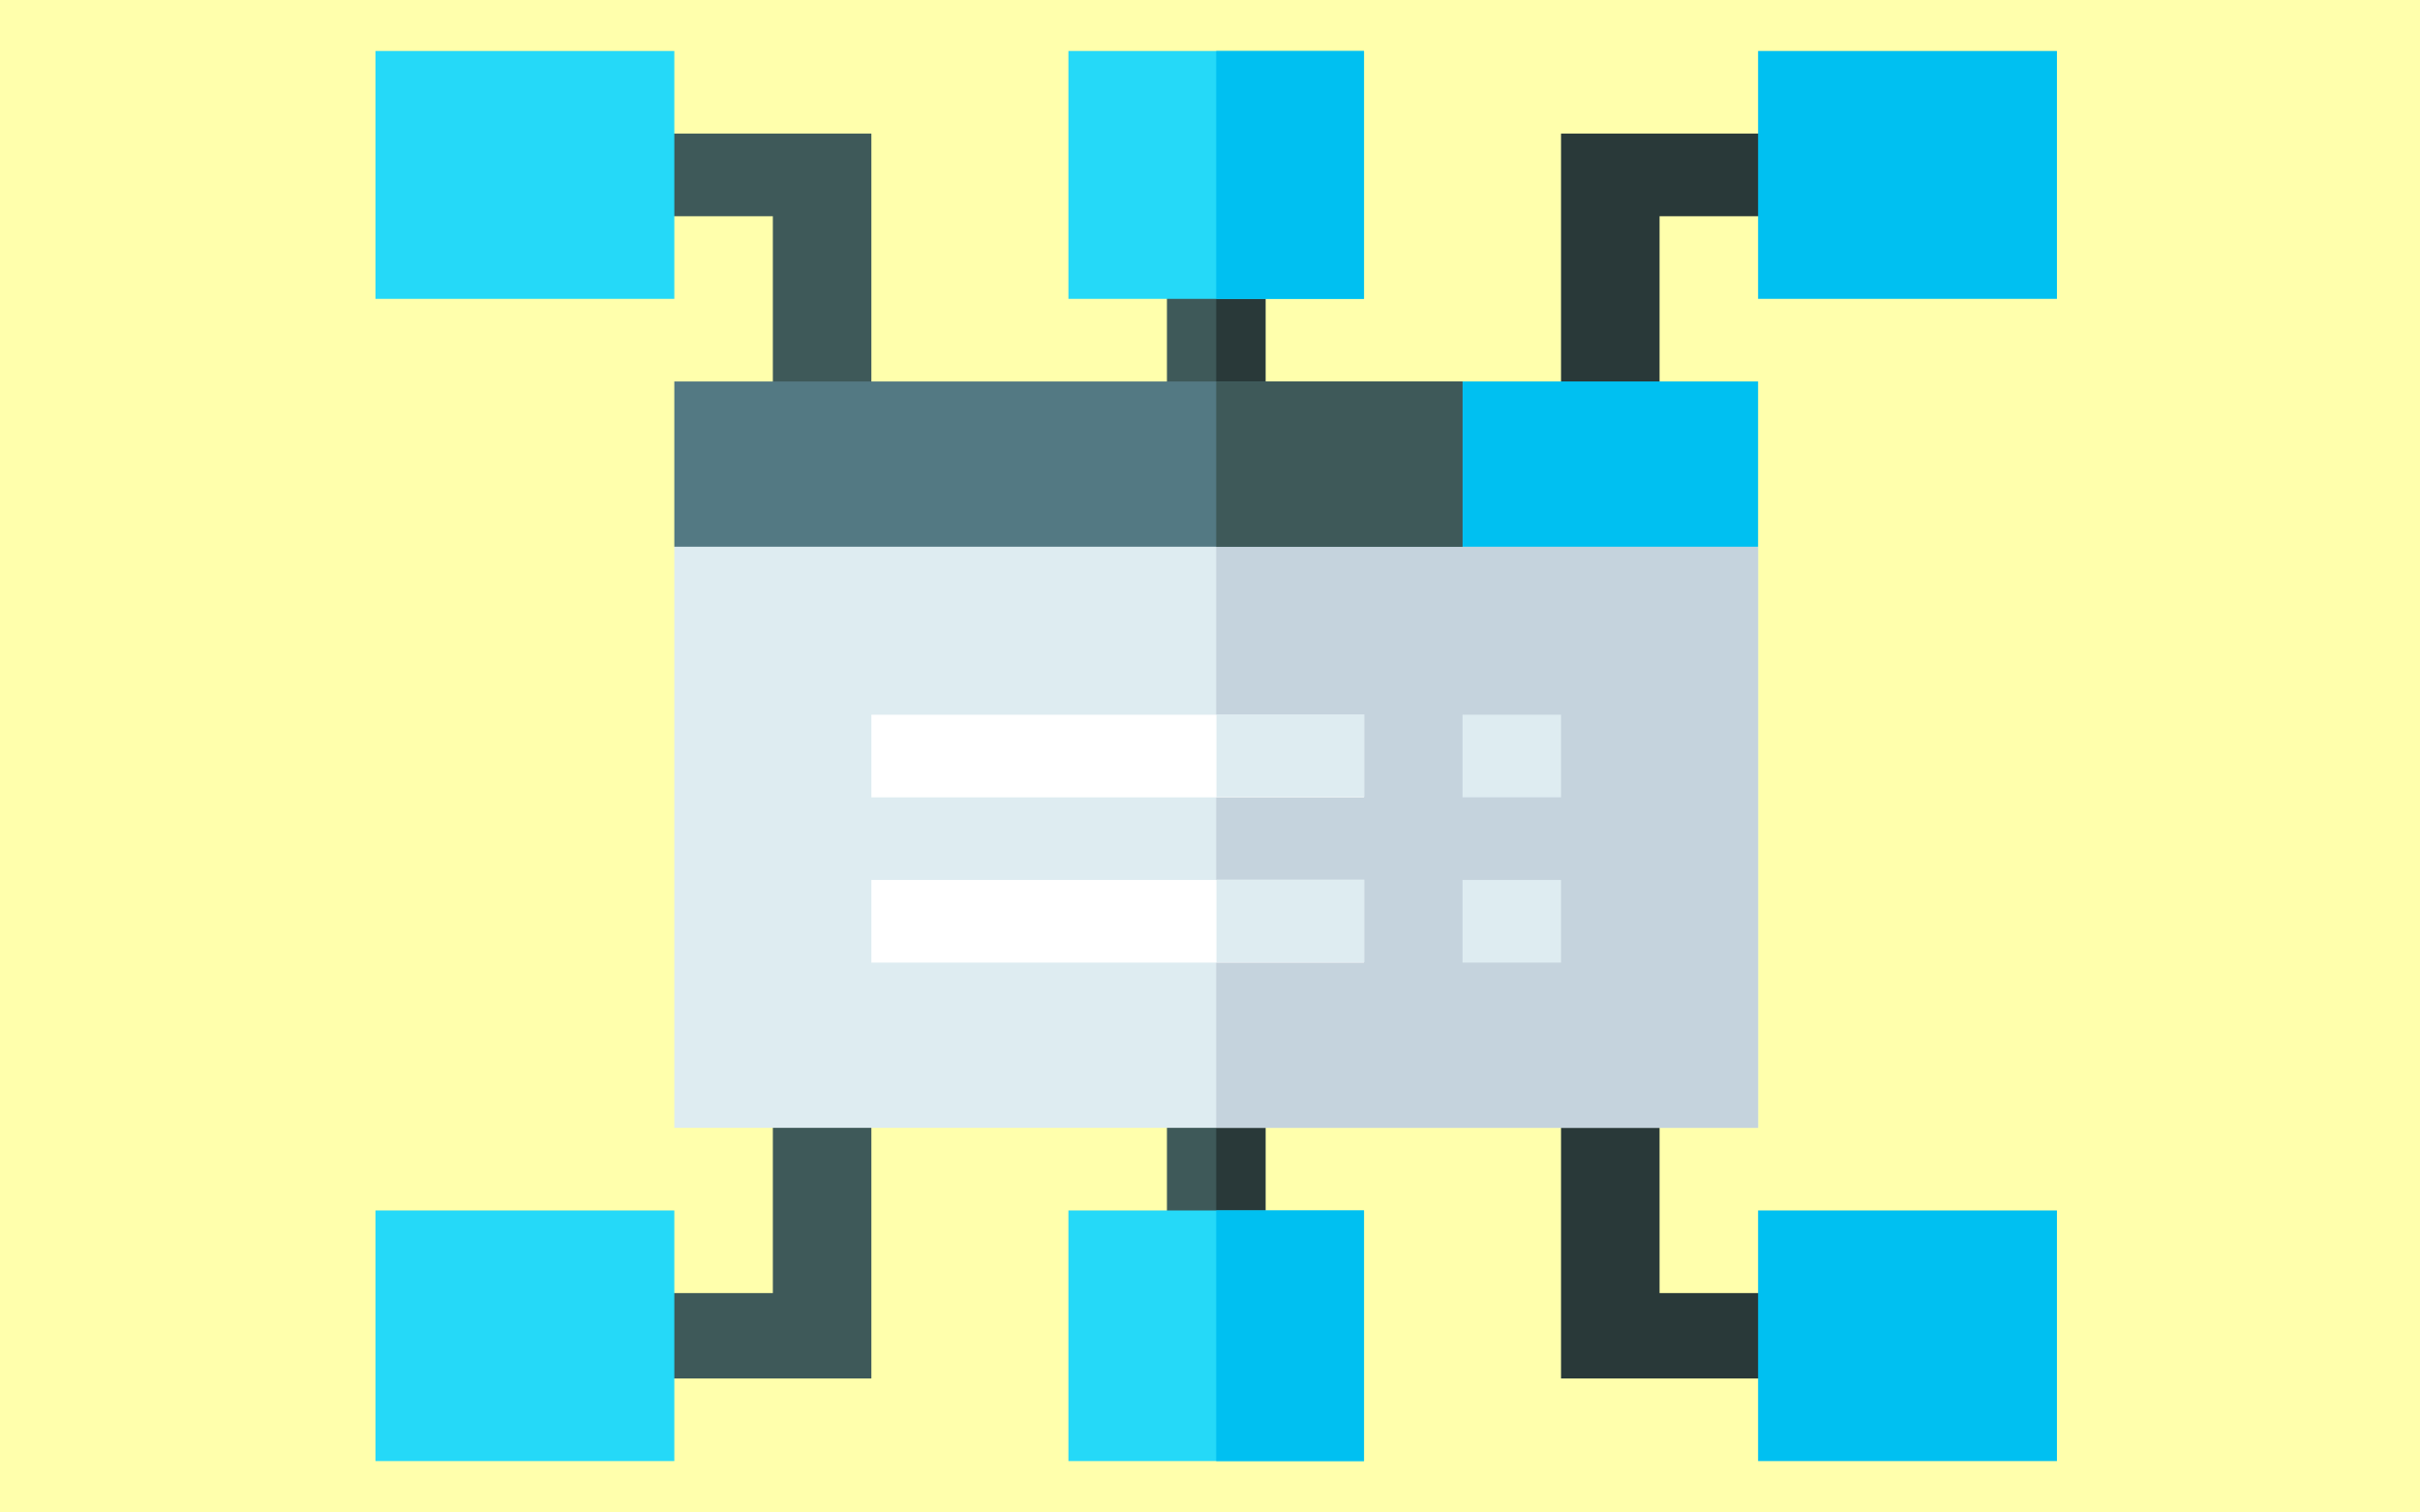 <?xml version="1.0" encoding="utf-8"?>
<svg viewBox="-300 0 800 500" xmlns="http://www.w3.org/2000/svg">
  <rect x="-300" y="0.00" width="800" height="500" style="paint-order: stroke; fill: rgb(255, 255, 172);"/>
  <path d="M -11.944 139.766 L -44.513 139.766 L -44.513 71.483 L -93.368 71.483 L -93.368 44.17 L -11.944 44.17 Z M -11.944 139.766" fill="#3e5959" style=""/>
  <path d="M 248.614 139.766 L 216.045 139.766 L 216.045 44.17 L 297.469 44.17 L 297.469 71.483 L 248.614 71.483 Z M 248.614 139.766" fill="#293939" style=""/>
  <path d="M 85.765 85.14 L 118.336 85.14 L 118.336 139.766 L 85.765 139.766 Z M 85.765 85.14" fill="#3e5959" style=""/>
  <path d="M 102.05 85.14 L 118.336 85.14 L 118.336 139.766 L 102.05 139.766 Z M 102.05 85.14" fill="#293939" style=""/>
  <path d="M 85.765 359.185 L 118.336 359.185 L 118.336 413.812 L 85.765 413.812 Z M 85.765 359.185" fill="#3e5959" style=""/>
  <path d="M 102.05 359.185 L 118.336 359.185 L 118.336 413.812 L 102.05 413.812 Z M 102.05 359.185" fill="#293939" style=""/>
  <path d="M -11.944 455.692 L -93.368 455.692 L -93.368 427.468 L -44.513 427.468 L -44.513 359.185 L -11.944 359.185 Z M -11.944 455.692" fill="#3e5959" style=""/>
  <path d="M 297.469 455.692 L 216.045 455.692 L 216.045 359.185 L 248.614 359.185 L 248.614 427.468 L 297.469 427.468 Z M 297.469 455.692" fill="#293939" style=""/>
  <path d="M 281.185 180.737 L 281.185 372.841 L -77.084 372.841 L -77.084 180.737 L -44.513 153.423 L 248.614 153.423 Z M 281.185 180.737" fill="#deecf1" style=""/>
  <path d="M 281.185 180.737 L 281.185 372.841 L 102.05 372.841 L 102.05 153.423 L 248.614 153.423 Z M 281.185 180.737" fill="#c5d3dd" style=""/>
  <path d="M 183.474 126.11 L 281.185 126.11 L 281.185 180.737 L 183.474 180.737 L 150.905 153.423 Z M 183.474 126.11" fill="#00c0f1" style=""/>
  <path d="M -77.084 126.11 L 183.474 126.11 L 183.474 180.737 L -77.084 180.737 Z M -77.084 126.11" fill="#537983" style=""/>
  <path d="M 102.05 126.11 L 183.474 126.11 L 183.474 180.737 L 102.05 180.737 Z M 102.05 126.11" fill="#3e5959" style=""/>
  <path d="M -77.084 98.797 L -175.879 98.797 L -175.879 16.856 L -77.084 16.856 Z M -77.084 98.797" fill="#25d9f8" style=""/>
  <path d="M 53.196 16.856 L 53.196 98.797 L 150.905 98.797 L 150.905 16.856 Z M 53.196 16.856" fill="#25d9f8" style=""/>
  <path d="M 379.98 98.797 L 281.185 98.797 L 281.185 16.856 L 379.98 16.856 Z M 379.98 98.797" fill="#00c0f1" style=""/>
  <path d="M 379.98 483.005 L 281.185 483.005 L 281.185 400.155 L 379.98 400.155 Z M 379.98 483.005" fill="#00c0f1" style=""/>
  <path d="M 53.196 400.155 L 53.196 483.005 L 150.905 483.005 L 150.905 400.155 Z M 53.196 400.155" fill="#25d9f8" style=""/>
  <path d="M -77.084 483.005 L -175.879 483.005 L -175.879 400.155 L -77.084 400.155 Z M -77.084 483.005" fill="#25d9f8" style=""/>
  <path d="M -11.944 236.274 L 150.905 236.274 L 150.905 263.588 L -11.944 263.588 Z M -11.944 236.274" style="fill: rgb(255, 255, 255);"/>
  <path d="M 183.474 236.274 L 216.045 236.274 L 216.045 263.588 L 183.474 263.588 Z M 183.474 236.274" style="fill: rgb(222, 236, 241);"/>
  <path d="M -11.944 290.901 L 150.905 290.901 L 150.905 318.214 L -11.944 318.214 Z M -11.944 290.901" style="fill: rgb(255, 255, 255);"/>
  <path d="M 183.474 290.901 L 216.045 290.901 L 216.045 318.214 L 183.474 318.214 Z M 183.474 290.901" style="fill: rgb(222, 236, 241);"/>
  <path d="M 102.05 16.856 L 150.905 16.856 L 150.905 98.797 L 102.05 98.797 Z M 102.05 16.856" fill="#00c0f1" style=""/>
  <path d="M 102.05 400.155 L 150.905 400.155 L 150.905 483.005 L 102.05 483.005 Z M 102.05 400.155" fill="#00c0f1" style=""/>
  <g fill="#9facba" transform="matrix(1.086, 0, 0, 0.91, -175.879, 16.856)" style="">
    <path d="m256 241h45v30h-45zm0 0" style="fill: rgb(222, 236, 241);"/>
    <path d="m256 301h45v30h-45zm0 0" style="fill: rgb(222, 236, 241);"/>
  </g>
</svg>